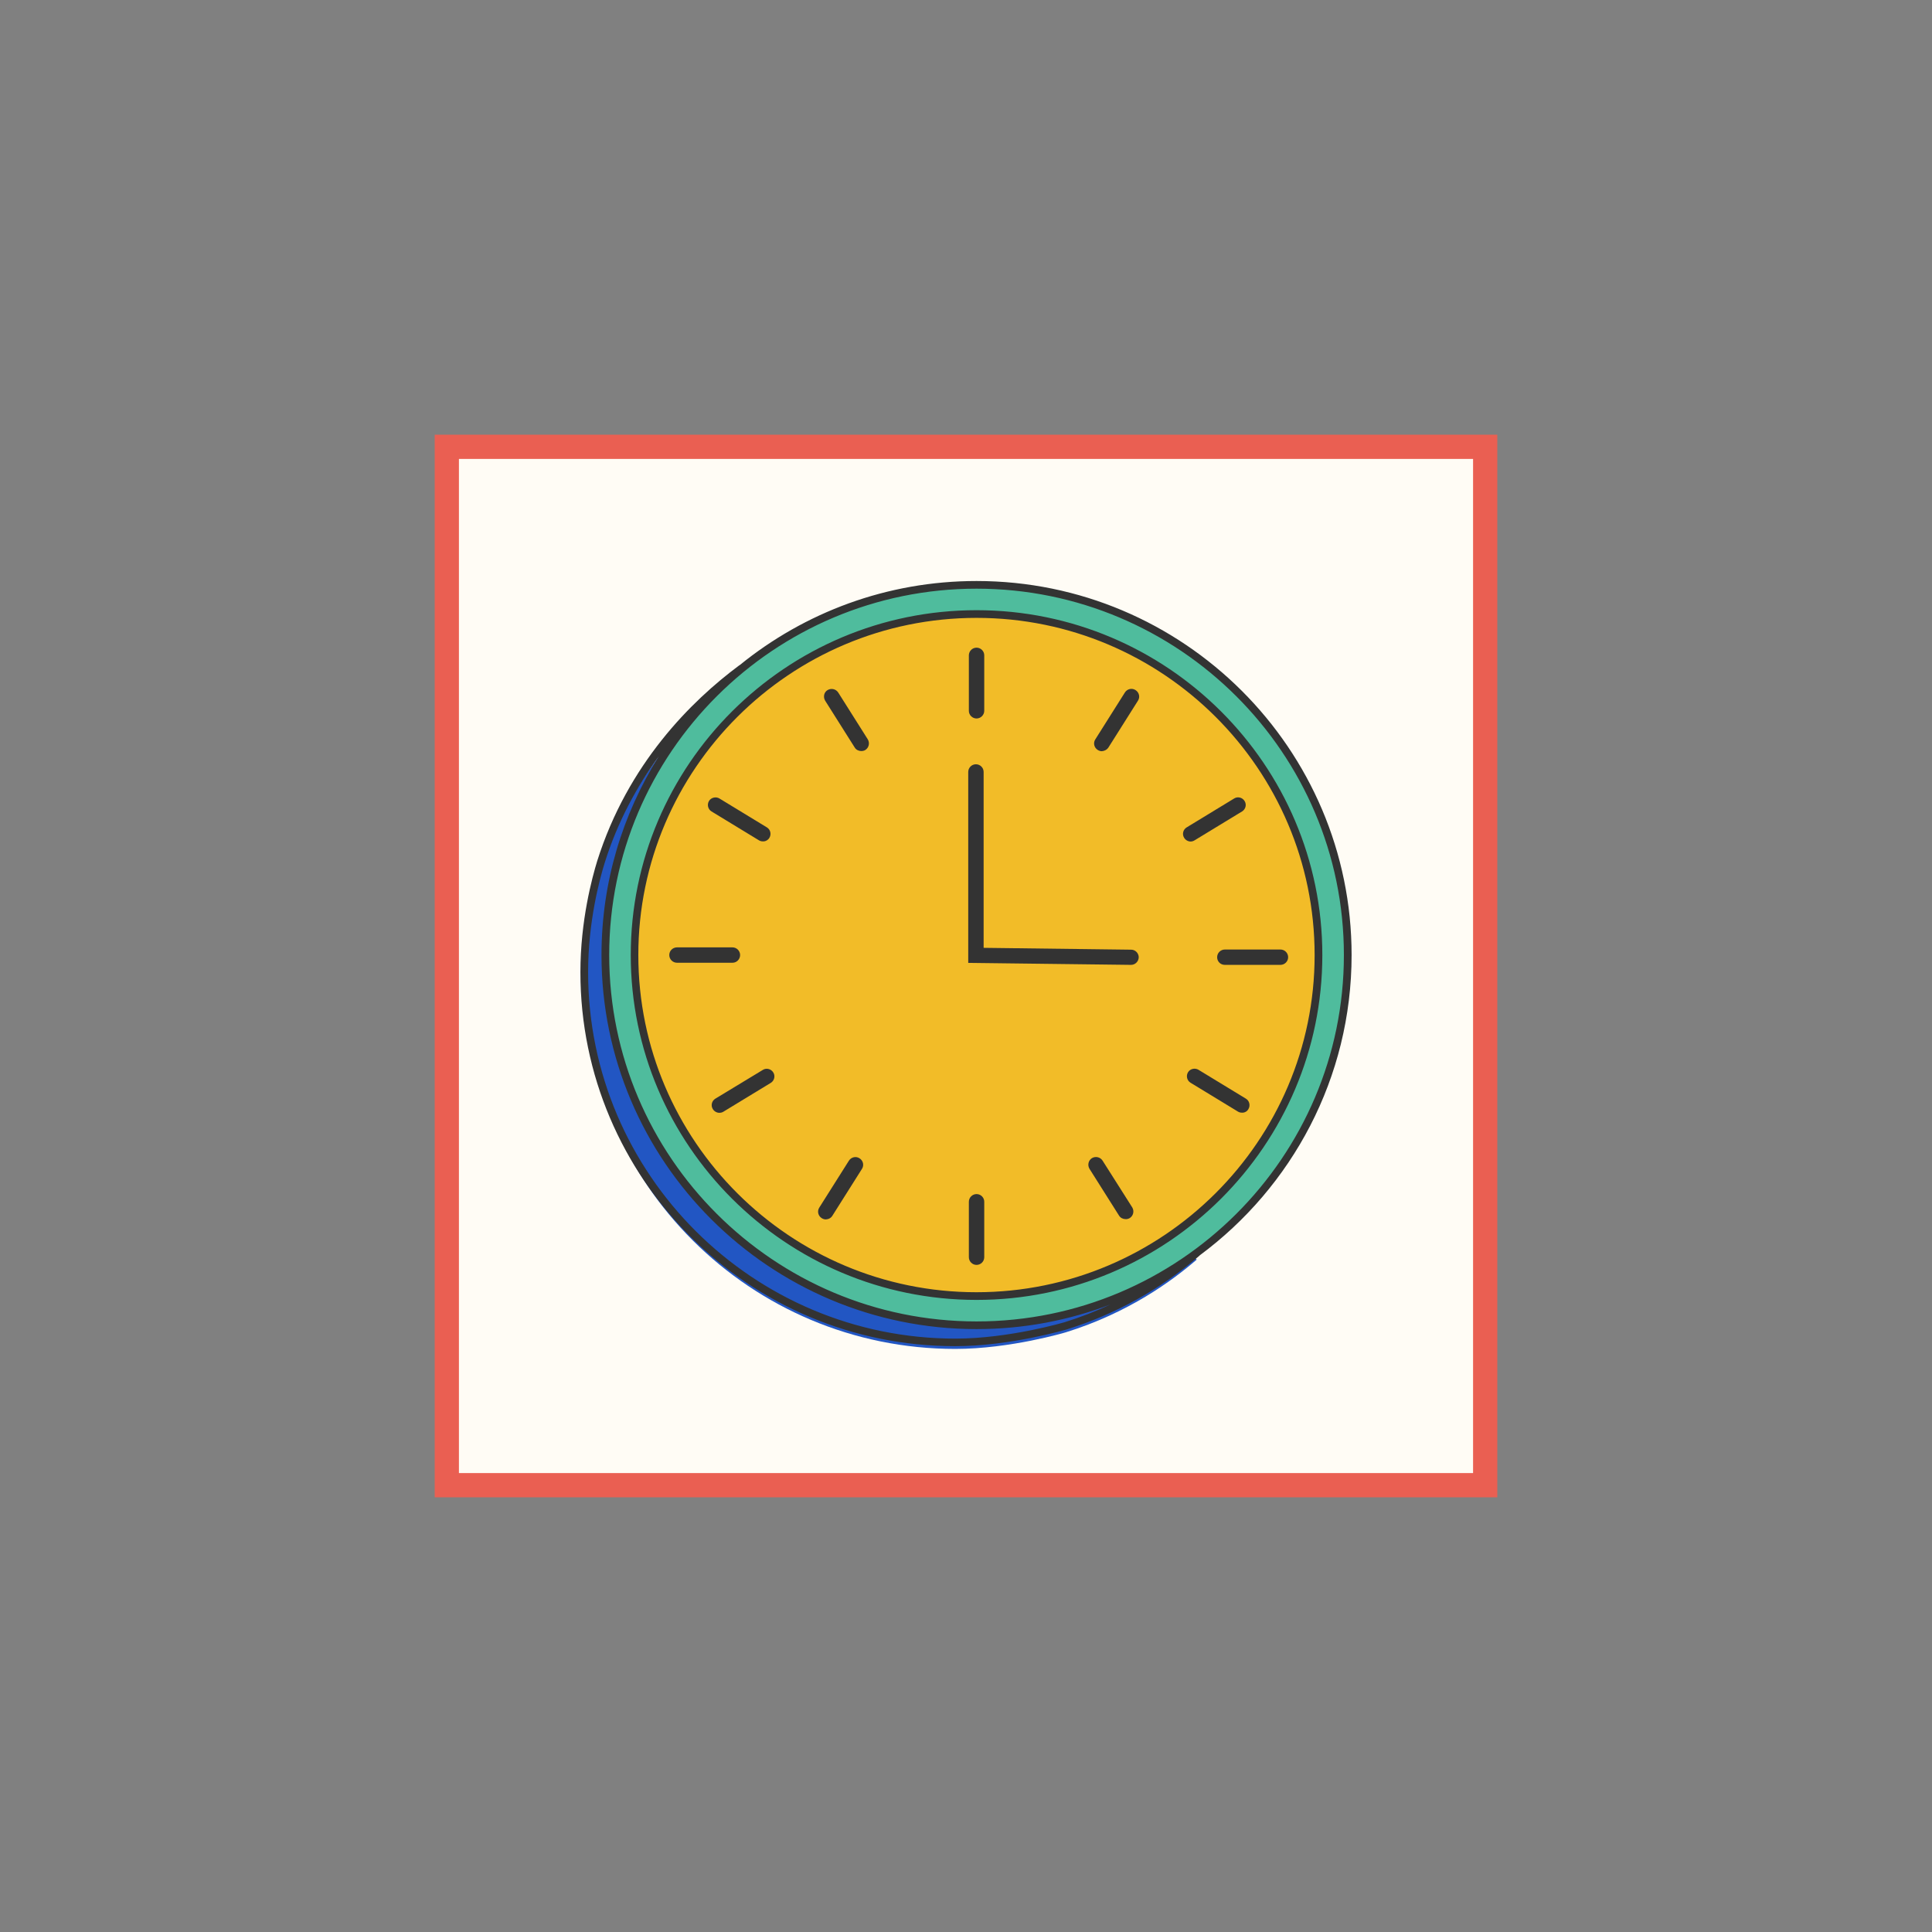 <?xml version="1.0" encoding="UTF-8"?>
<svg xmlns="http://www.w3.org/2000/svg" xmlns:xlink="http://www.w3.org/1999/xlink" width="375pt" height="375pt" viewBox="0 0 375 375" version="1.2">
<rect x="0" y="0" width="375" height="375" fill="#808080" stroke="none"/>
<defs>
<clipPath id="clip1">
  <path d="M 113.254 131 L 232.539 131 L 232.539 261.824 L 113.254 261.824 Z M 113.254 131 "/>
</clipPath>
<clipPath id="clip2">
  <path d="M 112.656 112.773 L 262.344 112.773 L 262.344 261.555 L 112.656 261.555 Z M 112.656 112.773 "/>
</clipPath>
</defs>
<g id="surface1">
<path style=" stroke:none;fill-rule:nonzero;fill:rgb(100%,98.819%,96.078%);fill-opacity:1;" d="M 86.727 86.727 L 288.273 86.727 L 288.273 288.273 L 86.727 288.273 Z M 86.727 86.727 "/>
<path style=" stroke:none;fill-rule:nonzero;fill:rgb(91.759%,37.25%,32.159%);fill-opacity:1;" d="M 285.922 285.922 L 290.625 285.922 L 290.625 290.625 L 285.922 290.625 Z M 84.375 89.078 L 89.078 89.078 L 89.078 285.922 L 84.375 285.922 Z M 84.375 285.922 L 89.078 285.922 L 89.078 290.625 L 84.375 290.625 Z M 285.922 89.078 L 290.625 89.078 L 290.625 285.922 L 285.922 285.922 Z M 89.078 285.922 L 285.922 285.922 L 285.922 290.625 L 89.078 290.625 Z M 285.922 84.375 L 290.625 84.375 L 290.625 89.078 L 285.922 89.078 Z M 84.375 84.375 L 89.078 84.375 L 89.078 89.078 L 84.375 89.078 Z M 89.078 84.375 L 285.922 84.375 L 285.922 89.078 L 89.078 89.078 Z M 89.078 84.375 "/>
<g clip-path="url(#clip1)" clip-rule="nonzero">
<path style=" stroke:none;fill-rule:nonzero;fill:rgb(13.329%,33.73%,76.469%);fill-opacity:1;" d="M 163.18 155.828 L 169.039 163.34 M 169.008 163.34 L 232.27 244.5 C 227.574 248.555 219.086 254.816 206.859 258.605 C 206.859 258.605 196.125 261.824 185.422 261.824 C 145.633 261.824 113.371 229.652 113.371 189.965 C 113.371 180.039 115.586 171.84 116.602 168.59 C 123.148 147.777 137.59 135.672 143.836 131.02 L 163.18 155.828 "/>
</g>
<path style=" stroke:none;fill-rule:nonzero;fill:rgb(30.98%,73.729%,61.569%);fill-opacity:1;" d="M 232.27 127.918 C 234.211 129.352 236.094 130.902 237.891 132.512 M 237.891 132.512 C 252.449 145.66 261.598 164.652 261.598 185.793 C 261.598 225.477 229.34 257.648 189.547 257.648 C 149.758 257.648 117.5 225.477 117.5 185.793 C 117.5 146.105 149.758 113.934 189.547 113.934 C 205.543 113.934 220.312 119.125 232.27 127.918 "/>
<path style=" stroke:none;fill-rule:nonzero;fill:rgb(94.899%,73.729%,15.689%);fill-opacity:1;" d="M 231.762 134.719 C 233.914 136.508 235.977 138.414 237.891 140.441 M 237.891 140.441 C 249.07 152.277 255.918 168.23 255.918 185.793 C 255.918 222.348 226.199 251.984 189.547 251.984 C 152.895 251.984 123.18 222.348 123.18 185.793 C 123.18 149.238 152.895 119.602 189.547 119.602 C 205.57 119.602 220.281 125.266 231.762 134.719 "/>
<path style=" stroke:none;fill-rule:nonzero;fill:rgb(20%,20%,20%);fill-opacity:1;" d="M 219.293 236.422 C 219.98 235.973 220.191 235.078 219.773 234.363 L 214.004 225.27 C 213.555 224.582 212.656 224.375 211.941 224.793 C 211.254 225.238 211.043 226.133 211.461 226.852 L 217.203 235.945 C 217.473 236.391 217.98 236.629 218.457 236.629 C 218.754 236.66 219.023 236.57 219.293 236.422 Z M 161.566 235.973 L 167.305 226.879 C 167.754 226.191 167.547 225.27 166.828 224.82 C 166.141 224.375 165.215 224.582 164.766 225.297 L 159.023 234.391 C 158.578 235.078 158.785 236.004 159.504 236.449 C 159.742 236.598 160.012 236.688 160.281 236.688 C 160.82 236.66 161.297 236.422 161.566 235.973 Z M 215.141 145.094 L 220.879 136 C 221.328 135.312 221.117 134.391 220.398 133.941 C 219.715 133.496 218.785 133.703 218.336 134.418 L 212.598 143.512 C 212.148 144.199 212.359 145.125 213.074 145.57 C 213.316 145.719 213.586 145.809 213.852 145.809 C 214.359 145.777 214.84 145.539 215.141 145.094 Z M 167.965 145.57 C 168.652 145.125 168.859 144.23 168.441 143.512 L 162.699 134.418 C 162.254 133.734 161.355 133.523 160.637 133.941 C 159.922 134.359 159.742 135.285 160.16 136 L 165.902 145.094 C 166.168 145.539 166.676 145.777 167.156 145.777 C 167.457 145.777 167.723 145.719 167.965 145.57 Z M 231.879 163.102 L 241.09 157.496 C 241.777 157.078 242.016 156.156 241.566 155.469 C 241.148 154.781 240.223 154.547 239.535 154.992 L 230.328 160.598 C 229.637 161.016 229.398 161.938 229.848 162.625 C 230.117 163.07 230.625 163.34 231.102 163.34 C 231.371 163.34 231.641 163.25 231.879 163.102 Z M 149.336 162.625 C 149.758 161.938 149.547 161.016 148.859 160.598 L 139.652 154.992 C 138.965 154.574 138.035 154.781 137.617 155.469 C 137.199 156.156 137.41 157.078 138.098 157.496 L 147.305 163.102 C 147.543 163.25 147.812 163.312 148.082 163.312 C 148.562 163.34 149.07 163.07 149.336 162.625 Z M 242.312 215.281 C 242.734 214.594 242.523 213.672 241.836 213.254 L 232.629 207.648 C 231.941 207.23 231.012 207.438 230.594 208.125 C 230.176 208.812 230.387 209.734 231.074 210.152 L 240.281 215.758 C 240.52 215.906 240.789 215.969 241.059 215.969 C 241.539 215.996 242.047 215.758 242.312 215.281 Z M 140.398 215.789 L 149.609 210.184 C 150.293 209.766 150.535 208.84 150.086 208.152 C 149.668 207.469 148.738 207.23 148.051 207.676 L 138.844 213.254 C 138.156 213.672 137.918 214.594 138.367 215.281 C 138.637 215.727 139.145 215.996 139.621 215.996 C 139.891 215.996 140.16 215.938 140.398 215.789 Z M 250.027 185.793 C 250.027 184.988 249.371 184.301 248.531 184.301 L 237.738 184.301 C 236.934 184.301 236.246 184.957 236.246 185.793 C 236.246 186.629 236.902 187.281 237.738 187.281 L 248.531 187.281 C 249.34 187.281 250.027 186.629 250.027 185.793 Z M 143.656 185.375 C 143.656 184.57 143 183.883 142.164 183.883 L 131.398 183.883 C 130.594 183.883 129.906 184.539 129.906 185.375 C 129.906 186.18 130.562 186.867 131.398 186.867 L 142.191 186.867 C 143 186.867 143.656 186.18 143.656 185.375 Z M 191.043 244.023 L 191.043 233.262 C 191.043 232.453 190.387 231.77 189.547 231.77 C 188.742 231.77 188.055 232.426 188.055 233.262 L 188.055 244.023 C 188.055 244.828 188.711 245.516 189.547 245.516 C 190.355 245.516 191.043 244.859 191.043 244.023 Z M 189.547 139.457 C 188.742 139.457 188.055 138.801 188.055 137.969 L 188.055 127.203 C 188.055 126.398 188.711 125.711 189.547 125.711 C 190.355 125.711 191.043 126.371 191.043 127.203 L 191.043 137.969 C 191.043 138.773 190.355 139.457 189.547 139.457 "/>
<g clip-path="url(#clip2)" clip-rule="nonzero">
<path style=" stroke:none;fill-rule:nonzero;fill:rgb(20%,20%,20%);fill-opacity:1;" d="M 255.168 185.375 C 255.168 149.266 225.723 119.93 189.547 119.93 C 153.375 119.93 123.898 149.266 123.898 185.375 C 123.898 221.484 153.344 250.82 189.52 250.82 C 225.691 250.82 255.168 221.484 255.168 185.375 Z M 256.664 185.375 C 256.664 222.289 226.559 252.312 189.547 252.312 C 152.535 252.312 122.43 222.289 122.43 185.375 C 122.43 148.461 152.535 118.438 189.547 118.438 C 226.559 118.438 256.664 148.461 256.664 185.375 Z M 260.848 185.375 C 260.848 146.168 228.859 114.262 189.547 114.262 C 150.234 114.262 118.246 146.168 118.246 185.375 C 118.246 224.582 150.234 256.488 189.547 256.488 C 228.859 256.488 260.848 224.582 260.848 185.375 Z M 215.586 253.176 C 207.484 256.277 198.727 257.977 189.547 257.977 C 149.398 257.977 116.75 225.418 116.75 185.375 C 116.75 171.211 120.848 158.004 127.871 146.824 C 123.688 152.547 119.891 159.406 117.348 167.543 C 116.395 170.645 114.152 178.844 114.152 188.715 C 114.152 227.922 146.141 259.824 185.453 259.824 C 195.887 259.824 206.559 256.664 206.648 256.637 C 209.727 255.684 212.688 254.52 215.586 253.176 Z M 232.867 243.664 C 232.836 243.695 232.809 243.754 232.746 243.785 C 225.184 250.285 216.543 255.086 207.066 258.035 C 206.945 258.066 196.094 261.289 185.422 261.289 C 145.301 261.316 112.656 228.758 112.656 188.715 C 112.656 178.637 114.957 170.258 115.914 167.129 C 121.863 148.254 134.152 136.09 143.449 129.172 C 143.508 129.141 143.566 129.113 143.598 129.082 C 156.152 118.887 172.148 112.773 189.547 112.773 C 229.699 112.773 262.344 145.332 262.344 185.375 C 262.344 209.227 250.746 230.426 232.867 243.664 Z M 219.535 187.281 C 219.504 187.281 219.504 187.281 219.535 187.281 L 187.934 186.895 L 187.934 149.836 C 187.934 149.031 188.59 148.344 189.43 148.344 C 190.234 148.344 190.922 149 190.922 149.836 L 190.922 183.973 L 219.562 184.332 C 220.371 184.332 221.027 185.016 221.027 185.82 C 220.996 186.629 220.34 187.281 219.535 187.281 "/>
</g>
</g>
</svg>
